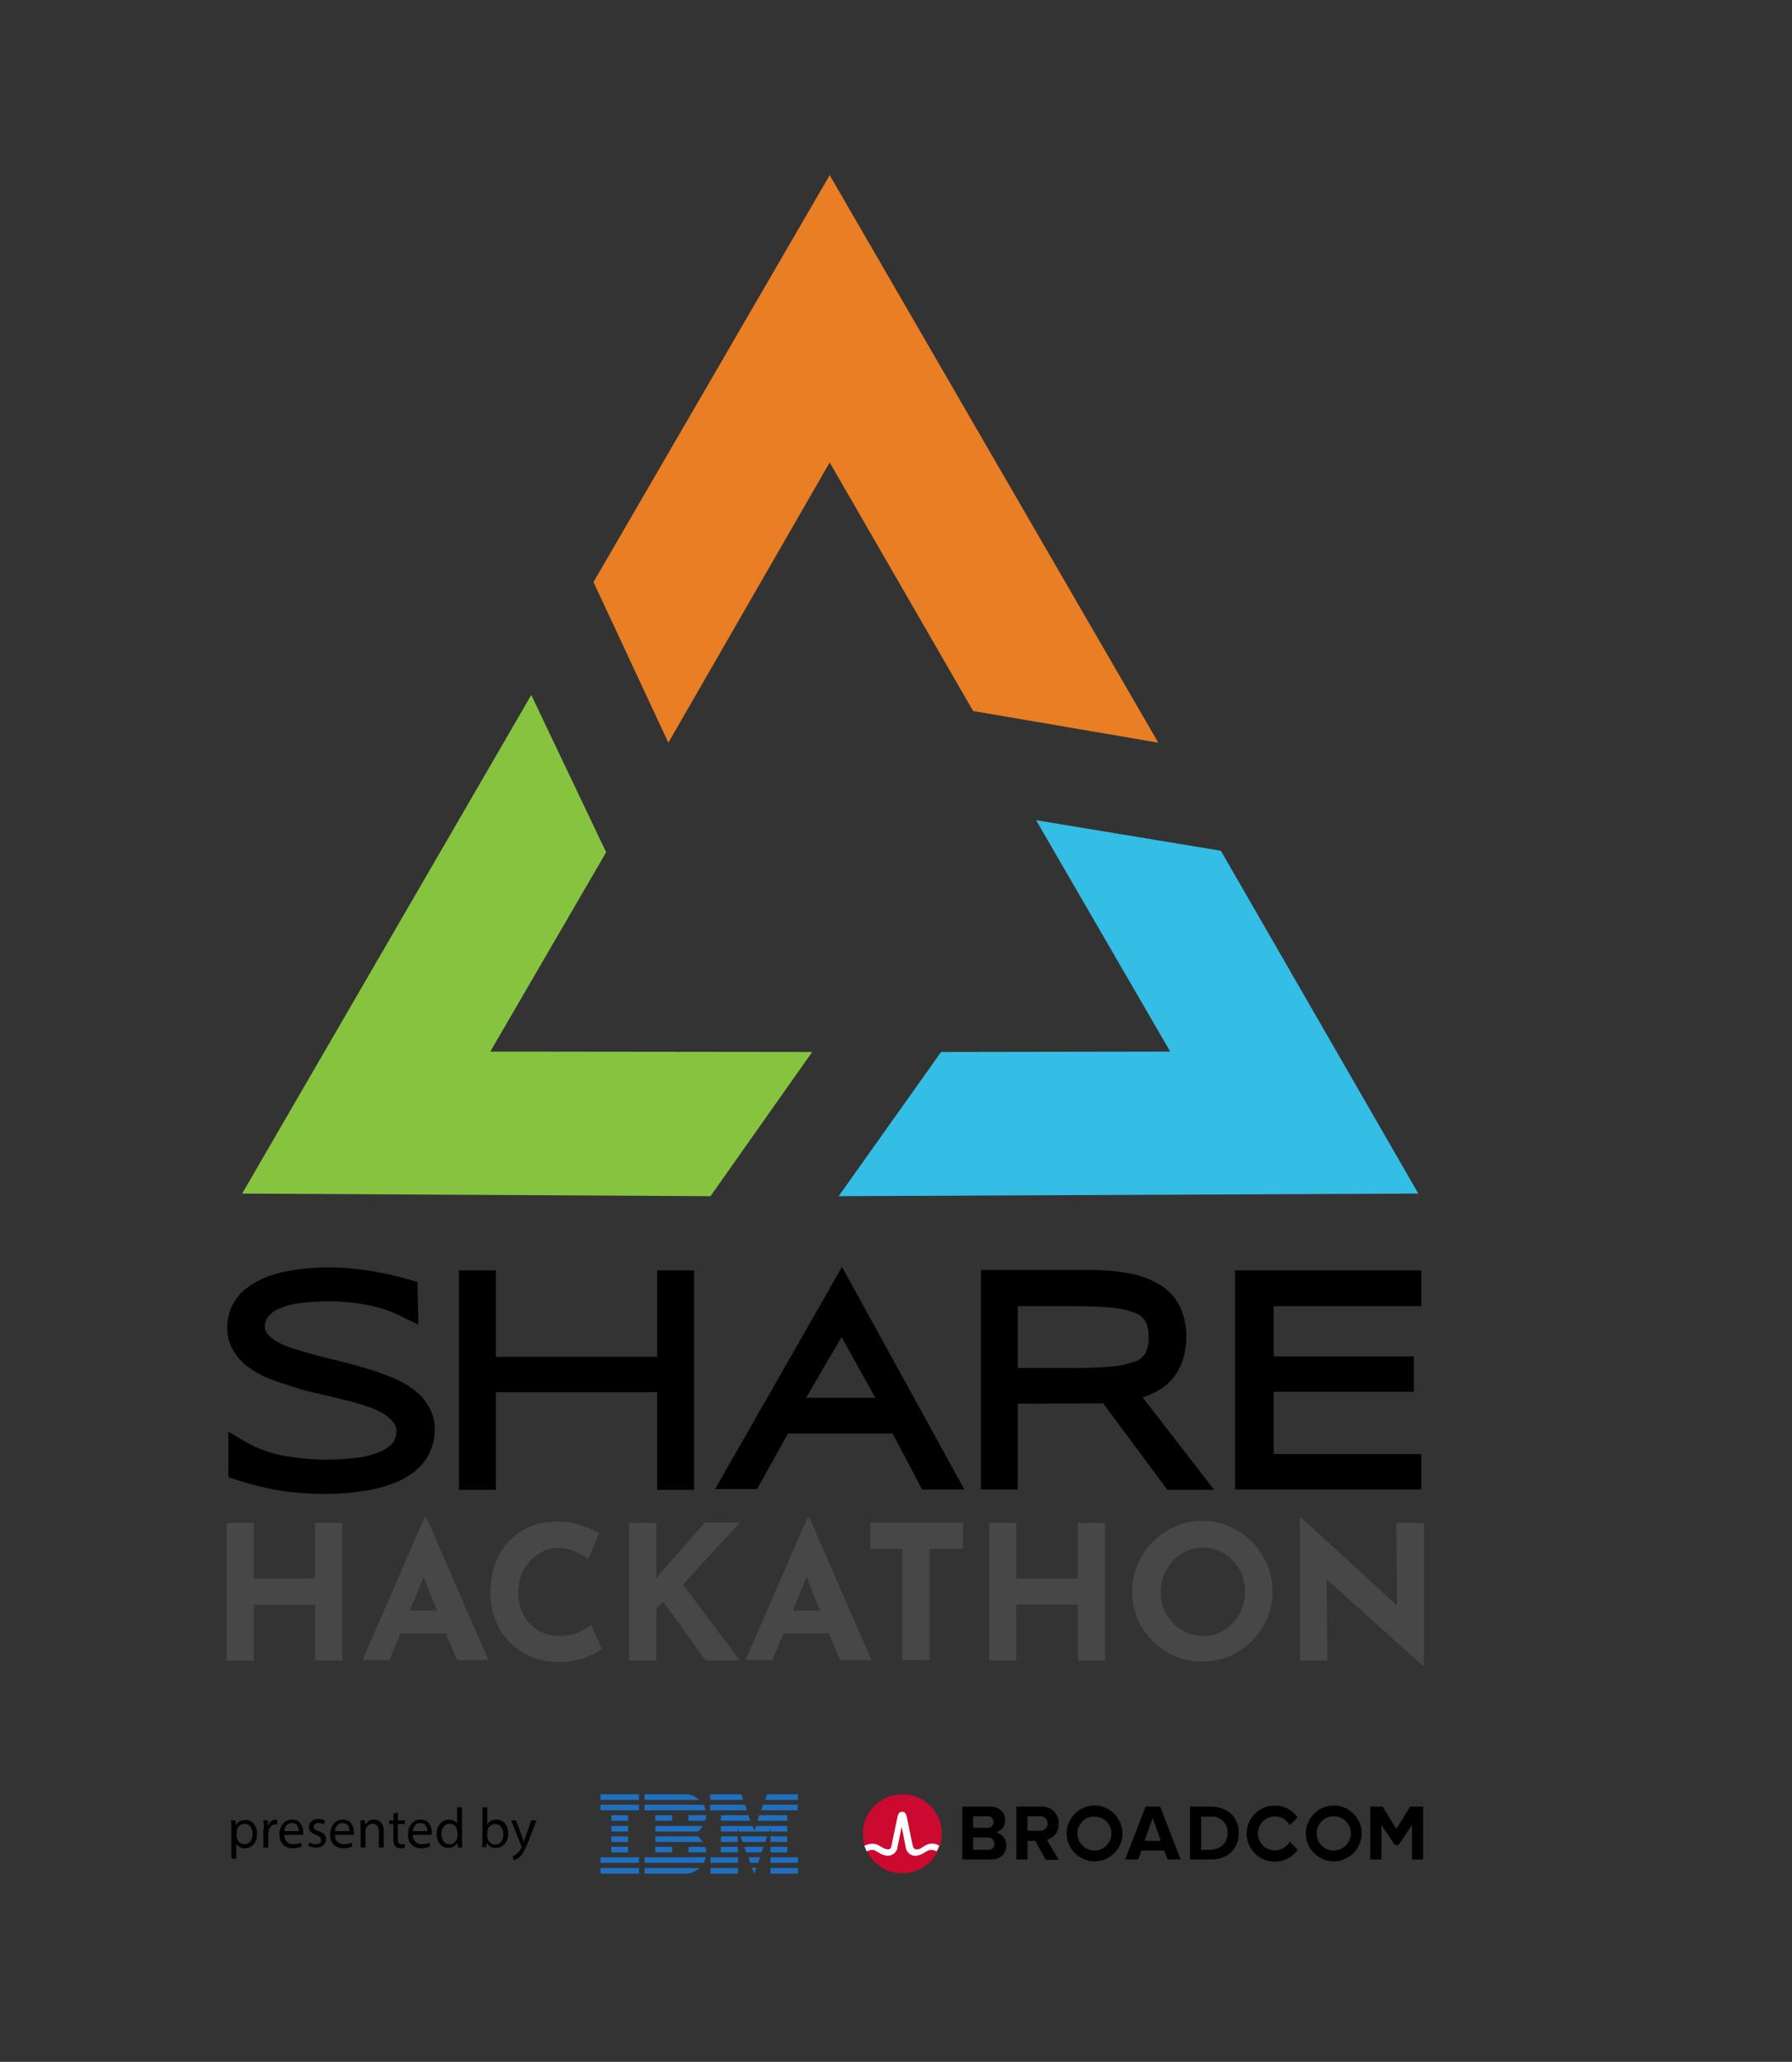 <?xml version="1.0" encoding="utf-8"?>
<!-- Generator: Adobe Illustrator 26.0.3, SVG Export Plug-In . SVG Version: 6.00 Build 0)  -->
<svg version="1.1" id="Layer_1" xmlns="http://www.w3.org/2000/svg" xmlns:xlink="http://www.w3.org/1999/xlink" x="0px" y="0px"
	 viewBox="0 0 481 553.3" style="enable-background:new 0 0 481 553.3;" xml:space="preserve">
<rect x="0" y="0" width="481" height="553.3" fill="#333333" stroke="none"/>
<style type="text/css">
	.st0{fill:#474747;}
	.st1{fill:#FFFFFF;fill-opacity:0;}
	.st2{fill:#86C440;}
	.st3{fill:#34BDE5;}
	.st4{fill:#E97E24;}
	.st5{stroke:#000000;stroke-width:5;stroke-miterlimit:10;}
	.st6{stroke:#000000;stroke-miterlimit:10;}
	.st7{fill:#1F70C1;}
	.st8{fill:#CC092F;}
	.st9{fill:#FFFFFF;}
</style>
<g>
	<path class="st0" d="M91.9,445.6h-7.3v-15H68.1v15h-7.3v-36.9h7.3v14.9h16.5v-14.9h7.3V445.6z"/>
	<path class="st0" d="M119.7,438.3h-12.2l-3,7.2h-7.2l16.7-38.4h0.4l16.7,38.4h-8.4L119.7,438.3z M117.3,432.2l-3.6-9l-3.7,9H117.3z
		"/>
	<path class="st0" d="M157.1,444.8c-2,0.8-4.3,1.2-6.7,1.2c-3.8,0-7.2-0.8-10-2.5c-2.8-1.7-5-3.9-6.5-6.8s-2.3-5.9-2.3-9.3
		c0-3.7,0.8-7,2.3-9.9c1.5-2.9,3.6-5.2,6.3-6.8s5.8-2.4,9.4-2.4c2.2,0,4.3,0.3,6.2,0.9c1.9,0.6,3.6,1.4,5,2.3l-2.9,6.9
		c-2.6-2-5.4-3-8.1-3c-1.9,0-3.6,0.5-5.3,1.6c-1.6,1-2.9,2.5-3.9,4.2c-1,1.8-1.5,3.8-1.5,5.9c0,2.4,0.5,4.5,1.4,6.2
		c0.9,1.8,2.2,3.2,3.9,4.2s3.6,1.5,5.9,1.5c1.8,0,3.4-0.3,4.9-0.9c1.4-0.6,2.6-1.3,3.4-2.1l3,6.5C160.7,443.3,159.2,444,157.1,444.8
		z"/>
	<path class="st0" d="M176.1,423.6l1.1-1.4l12-13.6h9.4l-15.3,16.6l15.3,20.4h-9.2l-11.4-15.8l-1.8,1.8v14h-7.4v-36.9h7.4v13.2
		L176.1,423.6z"/>
	<path class="st0" d="M222.5,438.3h-12.2l-3,7.2h-7.2l16.7-38.4h0.4l16.7,38.4h-8.4L222.5,438.3z M220.1,432.2l-3.6-9l-3.7,9H220.1z
		"/>
	<path class="st0" d="M258.5,408.6v7h-9v29.9h-7.3v-29.9h-8.6v-7H258.5z"/>
	<path class="st0" d="M296.6,445.6h-7.3v-15h-16.5v15h-7.3v-36.9h7.3v14.9h16.5v-14.9h7.3V445.6z"/>
	<path class="st0" d="M306.4,417.7c1.7-2.9,4-5.2,6.9-7c2.9-1.7,6-2.6,9.4-2.6s6.5,0.9,9.4,2.6s5.2,4,6.9,7s2.6,6,2.6,9.4
		c0,3.4-0.9,6.6-2.6,9.4c-1.7,2.9-4,5.2-6.9,6.9c-2.9,1.7-6,2.5-9.4,2.5c-3.4,0-6.6-0.8-9.4-2.5c-2.9-1.7-5.2-4-6.9-6.9
		c-1.7-2.9-2.5-6-2.5-9.4C303.9,423.8,304.8,420.7,306.4,417.7z M313,433.1c1,1.8,2.4,3.2,4.2,4.3s3.7,1.6,5.8,1.6
		c2.1,0,4-0.5,5.7-1.6c1.7-1.1,3-2.5,4-4.3c1-1.8,1.5-3.8,1.5-5.9c0-2.2-0.5-4.2-1.5-6c-1-1.8-2.4-3.2-4.1-4.3s-3.6-1.6-5.7-1.6
		s-4,0.5-5.7,1.6s-3.1,2.5-4.1,4.3c-1,1.8-1.5,3.8-1.5,6C311.4,429.3,312,431.2,313,433.1z"/>
	<path class="st0" d="M382.2,408.6v38.5H382l-25.9-23.3l0.2,21.8h-7.4v-38.4h0.3l25.8,23.7l-0.2-22.2H382.2z"/>
</g>
<rect x="0.5" y="0.5" class="st1" width="480" height="552.3"/>
<polygon class="st2" points="65,320.3 190.7,321 218,282.3 131.6,282.2 162.7,228.7 142.6,186.5 "/>
<polygon class="st3" points="380.7,320.3 225.1,321 252.6,282.3 314.1,282.2 278.1,220.1 327.7,228.3 "/>
<polygon class="st4" points="222.7,47 159.3,156.2 179.4,199.3 222.7,124.1 261.2,190.8 310.9,199.3 "/>
<path class="st5" d="M109.7,351.4c-1-0.5-2.2-1-3.5-1.6c-1.5-0.6-3-1.1-4.6-1.5c-1.9-0.5-3.8-0.8-5.8-1.1c-2.4-0.3-4.8-0.5-7.1-0.5
	c-2.8,0-5.7,0.2-8.5,0.5c-2.2,0.3-4.3,0.8-6.3,1.7c-1.5,0.6-2.8,1.6-3.9,2.9c-0.9,1.2-1.4,2.7-1.4,4.2c0,1.3,0.4,2.6,1.3,3.6
	c1,1.1,2.1,2,3.4,2.7c1.6,0.9,3.3,1.6,5.1,2.1c1.9,0.6,4,1.2,6.2,1.8s4.4,1.1,6.8,1.7s4.6,1.2,6.8,1.9c2.1,0.6,4.2,1.4,6.2,2.2
	c1.8,0.7,3.5,1.7,5.1,2.9c1.4,1,2.6,2.3,3.4,3.8c0.9,1.5,1.3,3.2,1.3,4.9c0,1.8-0.4,3.6-1.2,5.3c-0.7,1.5-1.8,2.8-3.1,3.9
	c-1.4,1.1-2.9,2-4.6,2.7c-1.8,0.7-3.7,1.3-5.6,1.7c-2,0.4-4.1,0.7-6.1,0.9c-2.1,0.2-4.2,0.3-6.2,0.3c-4.3,0-8.5-0.3-12.7-1
	c-3.7-0.7-7.3-1.6-10.9-2.8v-6c3.5,2.1,7.3,3.6,11.3,4.4c4.1,0.8,8.3,1.2,12.5,1.2c2.9,0,5.7-0.2,8.5-0.5c2.3-0.3,4.6-0.9,6.8-1.8
	c1.7-0.7,3.2-1.7,4.4-3.1c1.1-1.3,1.6-3,1.6-4.7c0-1.4-0.4-2.8-1.3-3.9c-0.9-1.2-2.1-2.2-3.4-3c-1.6-0.9-3.3-1.7-5.1-2.2
	c-1.9-0.7-4-1.3-6.2-1.8s-4.4-1.1-6.7-1.6c-2.3-0.5-4.6-1.1-6.7-1.8s-4.2-1.3-6.2-2.1c-1.8-0.7-3.5-1.6-5.1-2.8
	c-1.4-1-2.5-2.2-3.4-3.7s-1.3-3.1-1.3-4.8c0-1.7,0.3-3.3,1-4.8c0.7-1.4,1.6-2.6,2.8-3.6c1.3-1.1,2.7-1.9,4.2-2.6
	c1.7-0.7,3.4-1.3,5.1-1.6c1.9-0.4,3.8-0.7,5.7-0.9c2-0.2,3.9-0.3,5.8-0.3c2.1,0,4.1,0.1,6,0.3s3.7,0.4,5.4,0.7s3.4,0.6,5.1,1
	s3.3,0.8,5,1.3L109.7,351.4z"/>
<polygon class="st5" points="178.9,397.3 178.9,371.1 130.6,371.1 130.6,397.3 125.7,397.3 125.7,343.4 130.6,343.4 130.6,366.6 
	178.9,366.6 178.9,343.4 183.8,343.4 183.8,397.3 "/>
<path class="st5" d="M310.8,358.9c0.1-1.9-0.3-3.9-1.2-5.6c-0.9-1.5-2.3-2.7-4-3.3c-2.3-0.9-4.7-1.4-7.2-1.6c-3-0.3-6.6-0.4-11-0.4
	h-16.7v21.6h16.6c4.3,0,8-0.1,11-0.4c2.5-0.1,4.9-0.7,7.3-1.5c1.7-0.6,3.1-1.8,4-3.3C310.5,362.7,310.9,360.8,310.8,358.9z
	 M270.7,374.2v23h-4.9v-53.9h26.9c3.5,0,7.1,0.3,10.6,1c2.6,0.5,5,1.5,7.2,2.9c1.8,1.2,3.2,2.9,4.1,4.8c0.9,2.1,1.4,4.5,1.3,6.8
	c0,4-1.1,7.2-3.2,9.7c-2.1,2.4-5.5,4.1-10.3,5l18.4,23.8h-6.2L297.3,374c-0.7,0-1.5,0.1-2.2,0.1s-1.5,0-2.4,0L270.7,374.2z"/>
<polygon class="st5" points="334,397.2 334,343.4 379,343.4 379,348 339.4,348 339.4,366.5 377,366.5 377,371 339.4,371 
	339.4,392.7 379,392.7 379,397.2 "/>
<path class="st6" d="M239.9,384.2h-28.7l-8.3,14.9h-10.1L226,341l32,58.2h-10.2L239.9,384.2z M235.8,375.6l-9.9-17.8l-10.4,17.8
	H235.8z"/>
<path class="st7" d="M161.2,481.5v1.5h10.3v-1.5H161.2z M173,481.5v1.5h14.7c0,0-1.5-1.5-3.5-1.5H173z M190.6,481.5v1.5h8.9
	l-0.5-1.5H190.6z M205.9,481.5l-0.5,1.5h8.8v-1.5H205.9z M161.2,484.3v1.5h10.3v-1.5H161.2z M173,484.3v1.5h16.4
	c0,0-0.2-1.1-0.5-1.5C188.9,484.3,173,484.3,173,484.3z M190.6,484.3v1.5h9.9l-0.5-1.5C200,484.3,190.6,484.3,190.6,484.3z
	 M204.8,484.3l-0.5,1.5h9.8v-1.5H204.8z M164.1,487.1v1.5h4.5v-1.5C168.6,487.1,164.1,487.1,164.1,487.1z M175.9,487.1v1.5h4.5v-1.5
	C180.4,487.1,175.9,487.1,175.9,487.1z M184.8,487.1v1.5h4.5c0,0,0.3-0.8,0.3-1.5C189.5,487.1,184.8,487.1,184.8,487.1z
	 M193.5,487.1v1.5h7.9l-0.5-1.5C200.9,487.1,193.5,487.1,193.5,487.1z M203.8,487.1l-0.5,1.5h8v-1.5
	C211.3,487.1,203.8,487.1,203.8,487.1z M164.1,490v1.5h4.5V490H164.1L164.1,490z M175.9,490v1.5h11.4c0,0,1-0.7,1.3-1.5H175.9z
	 M193.5,490v1.5h4.5v-0.8l0.3,0.8h8.2l0.3-0.8v0.8h4.5V490h-8.4l-0.4,1.2L202,490H193.5z M164.1,492.8v1.5h4.5v-1.5H164.1z
	 M175.9,492.8v1.5h12.7c-0.3-0.7-1.3-1.5-1.3-1.5H175.9z M193.5,492.8v1.5h4.5v-1.5H193.5z M198.8,492.8l0.5,1.5h6.1l0.5-1.5H198.8z
	 M206.8,492.8v1.5h4.5v-1.5H206.8z M164.1,495.6v1.5h4.5v-1.5H164.1z M175.9,495.6v1.5h4.5v-1.5H175.9z M184.8,495.6v1.5h4.8
	c0-0.7-0.3-1.5-0.3-1.5H184.8L184.8,495.6z M193.5,495.6v1.5h4.5v-1.5H193.5z M199.8,495.6l0.5,1.5h4.1l0.5-1.5H199.8z M206.8,495.6
	v1.5h4.5v-1.5H206.8z M161.2,498.4v1.5h10.3v-1.5H161.2z M173,498.4v1.5h15.9c0.3-0.3,0.5-1.5,0.5-1.5H173L173,498.4z M190.7,498.4
	v1.5h7.4v-1.5H190.7z M200.9,498.4l0.5,1.5h2.1l0.5-1.5H200.9z M206.8,498.4v1.5h7.4v-1.5H206.8z M161.2,501.3v1.5h10.3v-1.5H161.2z
	 M173,501.3v1.5h11.2c2,0,3.5-1.5,3.5-1.5H173z M190.7,501.3v1.5h7.4v-1.5H190.7z M201.9,501.3l0.5,1.4l0.1,0l0.5-1.5H201.9z
	 M206.8,501.3v1.5h7.4v-1.5H206.8z"/>
<g id="Layer_2_00000182521977940681171500000011039304593267441038_">
	<g id="Layer_1-2">
		<path d="M265.1,496.4h-3.9v-9h3.8c0.9-0.1,1.6,0.6,1.7,1.4c0.1,0.9-0.6,1.6-1.4,1.7c-0.1,0-0.2,0-0.3,0h-4.3v2.6h4.4
			c0.9-0.1,1.7,0.6,1.8,1.5c0,0.1,0,0.1,0,0.2C267,495.9,266.3,496.4,265.1,496.4 M267.3,491.7c1.5-0.3,2.6-1.7,2.5-3.3
			c0-1.9-1.4-3.6-4.1-3.6h-7.4v14.2h7.7c2.7,0,4.1-1.7,4.1-3.8C270.2,493.6,269,492.1,267.3,491.7 M279,491.3h-3.4v2.7h2.3l2.8,5.1
			h3.5l-3.2-5.4c1.9-0.5,3.3-2.3,3.1-4.2 M284.2,489.4c0.1-2.4-1.8-4.5-4.3-4.6c-0.2,0-0.4,0-0.5,0h-6.6v14.2h3v-11.6h3.2
			c1.1-0.1,2,0.6,2.2,1.7c0.1,1.1-0.6,2-1.7,2.2c-0.2,0-0.3,0-0.5,0 M307.2,494l2.2-6.1l2.2,6.1L307.2,494z M307.5,484.8l-5.5,14.2
			h3.5l0.9-2.4h6.1l0.9,2.4h3.5l-5.5-14.2H307.5z M325,496.4h-2.6v-8.9h2.6c2.3-0.2,4.3,1.5,4.5,3.8c0,0.2,0,0.4,0,0.6
			c0.1,2.3-1.7,4.3-4.1,4.4C325.3,496.4,325.2,496.4,325,496.4 M325,484.8h-5.6v14.2h5.6c4.5,0,7.5-2.8,7.5-7.1
			C332.6,487.7,329.5,484.8,325,484.8 M378.5,484.8l-3.7,6l-3.7-6h-3.3v14.2h3v-9.3l3.3,5c0.3,0.4,0.9,0.6,1.3,0.3
			c0.1-0.1,0.2-0.2,0.3-0.3l3.3-5v9.3h3v-14.2L378.5,484.8z"/>
		<path id="a" d="M293.8,496.6c-2.5,0-4.6-2-4.6-4.6l0,0c0-2.5,2-4.6,4.6-4.5s4.6,2,4.5,4.6C298.3,494.5,296.3,496.6,293.8,496.6
			 M293.8,484.5c-4.1,0-7.5,3.4-7.5,7.5s3.4,7.5,7.5,7.5c4.1,0,7.5-3.4,7.5-7.5C301.2,487.9,297.9,484.5,293.8,484.5
			C293.8,484.5,293.8,484.5,293.8,484.5"/>
		<path d="M346.2,494.2c-1.2,2.2-4,3-6.2,1.8c-2.2-1.2-3-4-1.8-6.2c1.2-2.2,4-3,6.2-1.8c0.7,0.4,1.3,1,1.8,1.8l2.1-2.1
			c-2.4-3.4-7.1-4.2-10.5-1.8c-3.4,2.4-4.2,7.1-1.8,10.5c2.4,3.4,7.1,4.2,10.5,1.8c0.7-0.5,1.3-1.1,1.8-1.8L346.2,494.2z"/>
		<path id="a-2" d="M358,496.6c-2.5,0-4.6-2-4.6-4.6l0,0c0-2.5,2-4.6,4.6-4.6c2.5,0,4.6,2,4.6,4.6
			C362.6,494.5,360.5,496.6,358,496.6 M358,484.5c-4.1,0-7.5,3.4-7.5,7.5s3.4,7.5,7.5,7.5c4.1,0,7.5-3.4,7.5-7.5c0,0,0,0,0,0
			C365.5,487.9,362.1,484.5,358,484.5"/>
		<circle class="st8" cx="242.2" cy="492.1" r="10.6"/>
		<path class="st9" d="M251.5,495c-1.1-0.5-2.4-0.3-3.4,0.4l-0.5,0.3c-0.4,0.3-0.9,0.6-1.5,0.6c-0.4,0-0.9-0.1-1.1-1
			c-0.3-1.3-1-4.7-1.3-6.3c-0.2-1-0.3-1.5-0.4-1.8c-0.2-0.6-0.5-1-1-1H242c-0.5,0-0.8,0.4-1,1c-0.1,0.4-0.2,0.9-0.4,1.8
			c-0.3,1.6-1.1,5-1.3,6.3c-0.2,0.9-0.6,1-1.1,1c-0.5-0.1-1-0.3-1.5-0.6l-0.5-0.3c-1-0.7-2.3-0.8-3.4-0.4c-0.3,0.1-0.5,0.2-0.8,0.3
			c0.2,0.5,0.4,1,0.6,1.5c0.3-0.1,0.5-0.2,0.8-0.3c0.4-0.1,0.8-0.1,1.3,0c0.4,0.2,0.7,0.4,1.1,0.6c0.7,0.5,1.5,0.8,2.4,0.9
			c1.4,0,2.6-1,2.7-2.3c0.2-1.1,0.8-3.7,1.1-5.5c0,0,0.9,4.3,1.1,5.5c0.2,1.4,1.4,2.4,2.7,2.3c0.9-0.1,1.7-0.4,2.4-0.9
			c0.3-0.2,0.7-0.4,1.1-0.6c0.4-0.1,0.8-0.1,1.3,0c0.3,0.1,0.6,0.2,0.8,0.3c0.3-0.5,0.5-1,0.7-1.5C252,495.2,251.7,495.1,251.5,495"
			/>
	</g>
</g>
<g>
	<path d="M62.1,490.9c0-0.9,0-1.7-0.1-2.4h1.2l0.1,1.3h0c0.5-0.9,1.4-1.4,2.6-1.4c1.8,0,3.1,1.5,3.1,3.7c0,2.6-1.6,3.9-3.3,3.9
		c-1,0-1.8-0.4-2.3-1.2h0v4h-1.3V490.9z M63.5,492.8c0,0.2,0,0.4,0.1,0.5c0.2,0.9,1,1.6,2,1.6c1.4,0,2.2-1.2,2.2-2.8
		c0-1.5-0.8-2.7-2.2-2.7c-0.9,0-1.8,0.7-2,1.7c0,0.2-0.1,0.4-0.1,0.5V492.8z"/>
	<path d="M70.8,490.8c0-0.9,0-1.6-0.1-2.3h1.2l0,1.4H72c0.3-1,1.1-1.6,2-1.6c0.2,0,0.3,0,0.4,0v1.3c-0.1,0-0.3,0-0.5,0
		c-0.9,0-1.6,0.7-1.8,1.7c0,0.2-0.1,0.4-0.1,0.6v3.9h-1.3V490.8z"/>
	<path d="M76.3,492.4c0,1.8,1.2,2.5,2.5,2.5c1,0,1.5-0.2,2-0.4l0.2,1c-0.5,0.2-1.3,0.5-2.4,0.5c-2.3,0-3.6-1.5-3.6-3.7
		c0-2.2,1.3-4,3.4-4c2.4,0,3,2.1,3,3.5c0,0.3,0,0.5,0,0.6H76.3z M80.2,491.4c0-0.8-0.3-2.2-1.9-2.2c-1.3,0-1.9,1.2-2,2.2H80.2z"/>
	<path d="M83,494.4c0.4,0.3,1.1,0.5,1.8,0.5c1,0,1.4-0.5,1.4-1.1c0-0.6-0.4-1-1.4-1.4c-1.3-0.5-1.9-1.2-1.9-2.1c0-1.2,1-2.2,2.5-2.2
		c0.7,0,1.4,0.2,1.8,0.5l-0.3,1c-0.3-0.2-0.8-0.4-1.5-0.4c-0.8,0-1.2,0.5-1.2,1c0,0.6,0.4,0.9,1.4,1.2c1.3,0.5,1.9,1.1,1.9,2.2
		c0,1.3-1,2.2-2.7,2.2c-0.8,0-1.5-0.2-2.1-0.5L83,494.4z"/>
	<path d="M89.9,492.4c0,1.8,1.2,2.5,2.5,2.5c1,0,1.5-0.2,2-0.4l0.2,1c-0.5,0.2-1.3,0.5-2.4,0.5c-2.3,0-3.6-1.5-3.6-3.7
		c0-2.2,1.3-4,3.4-4c2.4,0,3,2.1,3,3.5c0,0.3,0,0.5,0,0.6H89.9z M93.8,491.4c0-0.8-0.3-2.2-1.9-2.2c-1.3,0-1.9,1.2-2,2.2H93.8z"/>
	<path d="M96.8,490.5c0-0.8,0-1.4-0.1-2h1.2l0.1,1.2h0c0.4-0.7,1.2-1.4,2.4-1.4c1,0,2.6,0.6,2.6,3.1v4.4h-1.3v-4.2
		c0-1.2-0.4-2.2-1.7-2.2c-0.9,0-1.6,0.6-1.8,1.4c-0.1,0.2-0.1,0.4-0.1,0.6v4.4h-1.3V490.5z"/>
	<path d="M106.8,486.4v2.1h1.9v1h-1.9v4c0,0.9,0.3,1.4,1,1.4c0.3,0,0.6,0,0.8-0.1l0.1,1c-0.3,0.1-0.7,0.2-1.2,0.2
		c-0.6,0-1.1-0.2-1.4-0.6c-0.4-0.4-0.5-1-0.5-1.9v-4h-1.1v-1h1.1v-1.8L106.8,486.4z"/>
	<path d="M110.8,492.4c0,1.8,1.2,2.5,2.5,2.5c1,0,1.5-0.2,2-0.4l0.2,1c-0.5,0.2-1.3,0.5-2.4,0.5c-2.3,0-3.6-1.5-3.6-3.7
		c0-2.2,1.3-4,3.4-4c2.4,0,3,2.1,3,3.5c0,0.3,0,0.5,0,0.6H110.8z M114.7,491.4c0-0.8-0.3-2.2-1.9-2.2c-1.3,0-1.9,1.2-2,2.2H114.7z"
		/>
	<path d="M124,485v8.9c0,0.7,0,1.4,0.1,1.9h-1.2l-0.1-1.3h0c-0.4,0.8-1.3,1.4-2.5,1.4c-1.8,0-3.1-1.5-3.1-3.7c0-2.4,1.5-3.9,3.3-3.9
		c1.1,0,1.9,0.5,2.2,1.1h0V485H124z M122.7,491.5c0-0.2,0-0.4-0.1-0.6c-0.2-0.8-0.9-1.5-1.9-1.5c-1.4,0-2.2,1.2-2.2,2.8
		c0,1.5,0.7,2.7,2.2,2.7c0.9,0,1.7-0.6,2-1.6c0-0.2,0.1-0.4,0.1-0.6V491.5z"/>
	<path d="M129.4,495.8c0-0.5,0.1-1.2,0.1-1.9V485h1.3v4.6h0c0.5-0.8,1.3-1.3,2.5-1.3c1.8,0,3.1,1.5,3.1,3.7c0,2.6-1.7,3.9-3.3,3.9
		c-1.1,0-1.9-0.4-2.5-1.4h0l-0.1,1.2H129.4z M130.8,492.9c0,0.2,0,0.3,0.1,0.5c0.3,0.9,1,1.6,2,1.6c1.4,0,2.2-1.1,2.2-2.8
		c0-1.5-0.8-2.7-2.2-2.7c-0.9,0-1.8,0.6-2,1.6c0,0.2-0.1,0.3-0.1,0.5V492.9z"/>
	<path d="M138.5,488.5l1.6,4.3c0.2,0.5,0.3,1.1,0.5,1.5h0c0.1-0.4,0.3-1,0.5-1.5l1.5-4.3h1.4l-2,5.2c-1,2.5-1.6,3.8-2.5,4.6
		c-0.7,0.6-1.3,0.8-1.6,0.9l-0.3-1.1c0.3-0.1,0.8-0.3,1.2-0.7c0.4-0.3,0.8-0.8,1.1-1.5c0.1-0.1,0.1-0.2,0.1-0.3s0-0.2-0.1-0.3
		l-2.7-6.8H138.5z"/>
</g>
</svg>
